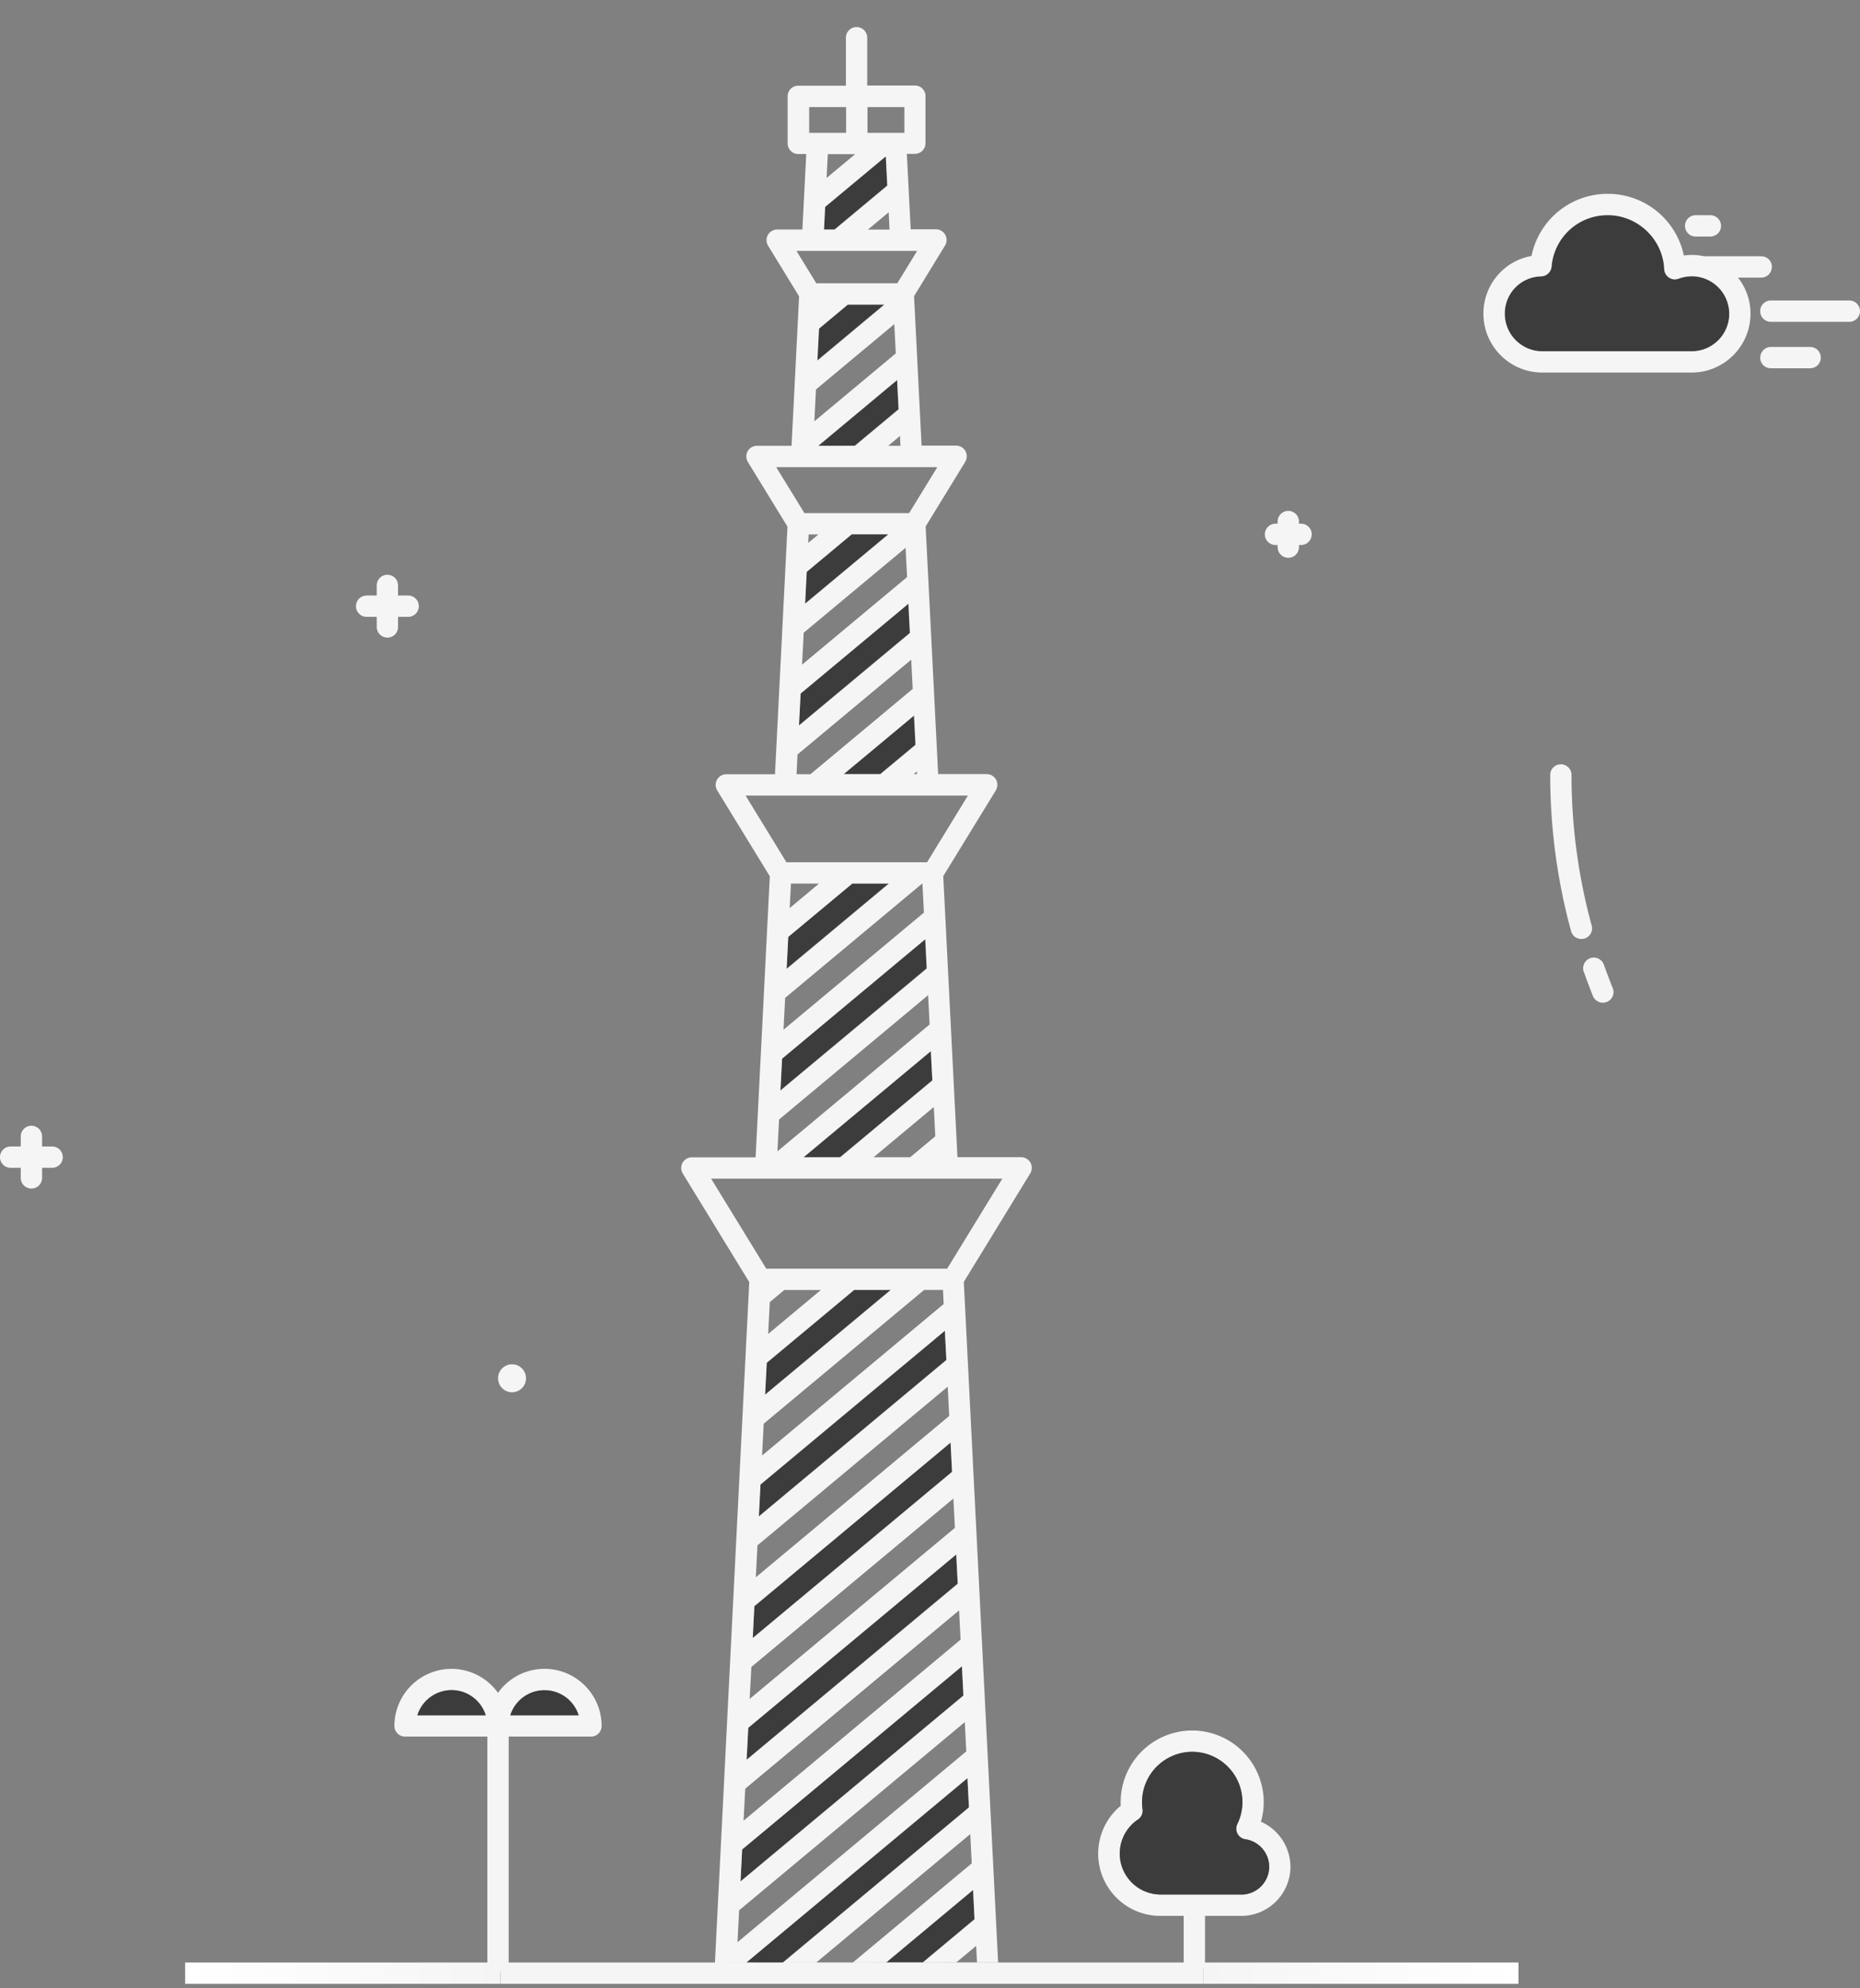 <svg xmlns="http://www.w3.org/2000/svg" width="58" height="62" fill="none" >
    <rect width="100%" height="100%" fill="#808080" stroke="none"/>
    <g clip-path="url(#delhi_svg__a)">
        <path fill="#3C3C3C" d="M52.343 8.69a.332.332 0 0 1-.448-.297 1.76 1.76 0 0 0-1.758-1.684c-.947 0-1.673.69-1.755 1.604a.333.333 0 0 1-.322.304 1.16 1.16 0 0 0-1.136 1.168c0 .638.525 1.17 1.17 1.17h4.66c.644 0 1.17-.526 1.17-1.17a1.172 1.172 0 0 0-1.58-1.095M27.625 61.195l2.717-2.267.046.913-1.622 1.354zm-4.358 0 6.9-5.754.046.913-5.805 4.841zm.443-14.907 5.752-4.797.047.913-5.848 4.877.051-.993zm-.19 3.793 6.12-5.103.046.913-6.215 5.183.05-.993zm-.191 3.793 6.488-5.408.046.913-6.583 5.49.051-.992zm-.19 3.794 6.855-5.715.046.913-6.95 5.797.05-.993zm.715-14.183.051-.995 2.727-2.273h1.142zm1.201-7.405 3.97-3.31.047.913-2.876 2.397zm-.671-3.075 4.464-3.725.047.913-4.562 3.805zm.141-2.8.051-.996 1.997-1.663h1.14zm1.78-6.07 2.193-1.827.047.912-1.1.916zm-1.203-5.313.05-.994 1.403-1.17h1.141l-2.594 2.162zm-.142 2.8 3.363-2.802.047.913-3.459 2.885.05-.993zm.551-7.727 2.46-2.052.046.913-1.364 1.139zm-.026-2.661.05-.993.898-.749h1.141l-2.09 1.744zm.241-4.789 1.893-1.577.046.913-1.644 1.371h-.33z" class="delhi_svg__dynamic-shade-fill">
        </path>
        <path fill="#F5F5F5" d="M22.609 61.86h8.198zm8.515-.665-1.07-21.222 2.071-3.383a.34.34 0 0 0 .007-.337.34.34 0 0 0-.29-.17h-1.986l-.443-8.763 1.64-2.675a.34.34 0 0 0 .006-.337.34.34 0 0 0-.29-.17h-1.515l-.39-7.722 1.234-2.014a.34.34 0 0 0 .007-.337.34.34 0 0 0-.29-.17h-1.078l-.234-4.66.966-1.578a.334.334 0 0 0-.284-.507h-.787l-.12-2.353h.249a.33.33 0 0 0 .332-.332V2.998a.33.33 0 0 0-.332-.332h-1.485v-1.49a.332.332 0 1 0-.664 0v1.496h-1.485a.33.33 0 0 0-.332.333V4.47c0 .184.148.333.332.333h.248l-.12 2.353h-.786a.333.333 0 0 0-.283.507l.966 1.578-.235 4.66h-1.077a.332.332 0 0 0-.284.507l1.234 2.014-.39 7.721h-1.515a.332.332 0 0 0-.284.508l1.638 2.674-.443 8.763h-1.986a.332.332 0 0 0-.283.508l2.071 3.383-1.07 21.222m5.333 0 2.717-2.267.046.913-1.622 1.354zm-2.18 0 4.808-4.01.047.912-3.714 3.098zm-2.178 0 6.9-5.754.046.913-5.805 4.84zm.443-14.907 5.752-4.797.047.913-5.847 4.876.05-.992zm-.095 1.896 5.936-4.95.046.913-6.03 5.03.05-.993zm-.095 1.897 6.12-5.103.046.913-6.215 5.182.05-.992zm-.096 1.896 6.304-5.255.047.913-6.4 5.335.052-.992zm-.095 1.897 6.488-5.408.046.913-6.583 5.49.051-.993zm-.095 1.897 6.671-5.562.047.913-6.767 5.644.051-.993zm-.095 1.896 6.855-5.714.047.913-6.951 5.796.05-.992zm-.096 1.897 7.04-5.87.046.913-7.134 5.95.05-.993zm6.36-19.347.021.44-5.663 4.724.051-.992 5.003-4.172h.59zm-5.547 3.268.052-.995 2.727-2.273h1.141zm.096-1.897.05-.992.453-.377h1.14l-1.643 1.371zm1.103-5.506 3.97-3.31.047.913-2.876 2.397zm-.394-8.535h.875l-.913.763zm-.18 3.563 4.272-3.563h.009l.047.904-4.379 3.652zm-.095 1.897 4.465-3.725.046.913-4.562 3.804zm.142-2.8.05-.996 1.997-1.664h1.141zm-.237 4.696 4.648-3.877.047.913-4.746 3.957zm4.826-.39.046.913-.784.654H27.24zm-2.81-10.378 2.194-1.828.046.913-1.099.915zm-1.25-4.409 3.18-2.65.046.913-3.274 2.73.05-.993zm.047-.904.05-.995 1.403-1.17h1.142l-2.595 2.163zm.095-1.897.014-.265h.305zm-.237 4.698 3.364-2.803.046.913-3.459 2.884.051-.992zm3.627 2.428.005.084h-.107zm-3.075-10.154 2.46-2.052.046.913-1.365 1.138zm-.073-1.758 2.444-2.038.046.913-2.539 2.118.05-.992zm.046-.904.051-.992.898-.75h1.14l-2.089 1.745zm2.575 2.353.015.308h-.383zm-.326-6.434h-.676l.65-.54zm.463-3.82v.802H27.05v-.802zm-2.969 0h1.152v.802h-1.152zm1.434 1.467-.89.742.037-.742zm-.935 1.646 1.892-1.577.046.913-1.644 1.371h-.33zm2.867 1.372-.618 1.008h-2.526l-.618-1.008zm.63 6.742-.88 1.434h-3.264l-.88-1.434zm-4.36 8.96 3.546-2.957.046.912-3.188 2.66h-.434l.03-.617zm4.073 1.281h1.241l-1.274 2.08h-4.385l-1.274-2.08zm2.314 11.945-1.72 2.807h-5.641l-1.72-2.807zM29.812 61.2l.627-.523.027.523zM49.312 29.28a.331.331 0 0 0 .321-.419 17.8 17.8 0 0 1-.629-4.697.332.332 0 1 0-.664 0c0 1.653.219 3.293.651 4.873.04.148.175.243.321.243M49.388 30.302q.133.377.285.758a.335.335 0 0 0 .432.183.33.33 0 0 0 .184-.432c-.097-.243-.19-.49-.276-.729a.334.334 0 0 0-.424-.204.334.334 0 0 0-.204.424zM15.966 43.414a.436.436 0 1 0 .001-.872.436.436 0 0 0 0 .872M57.668 10.035H55.22a.332.332 0 1 1 0-.665h2.447a.332.332 0 1 1 0 .665M54.89 11.152c0-.184.148-.333.331-.333h1.224a.332.332 0 1 1 0 .665H55.22a.33.33 0 0 1-.332-.332M53.334 7.376h-.459a.332.332 0 1 1 0-.665h.459a.332.332 0 1 1 0 .665" class="delhi_svg__dynamic-shade-fill">
        </path>
        <path fill="#F5F5F5" d="M55.253 8.324a.33.33 0 0 0-.333-.332h-1.777a1.778 1.778 0 0 0-.636-.024 2.42 2.42 0 0 0-2.373-1.924 2.42 2.42 0 0 0-2.377 1.937c-.86.155-1.5.9-1.5 1.801 0 1.01.822 1.835 1.835 1.835h4.659c1.01 0 1.835-.822 1.835-1.835 0-.425-.147-.815-.39-1.125h.722a.33.33 0 0 0 .332-.333zm-2.5.29c.645 0 1.17.526 1.17 1.17 0 .645-.525 1.17-1.17 1.17h-4.66c-.644 0-1.17-.525-1.17-1.17s.5-1.15 1.137-1.167a.333.333 0 0 0 .322-.304 1.75 1.75 0 0 1 1.755-1.604c.919 0 1.717.74 1.759 1.684.004.106.06.204.148.264.089.06.2.07.3.033q.199-.076.41-.075M12.08 19.882a.33.33 0 0 0 .332-.333v-.314h.315a.332.332 0 1 0 0-.665h-.315v-.315a.332.332 0 1 0-.664 0v.315h-.315a.332.332 0 1 0 0 .665h.315v.314c0 .184.148.332.332.332M.332 36.415h.315v.315a.332.332 0 1 0 .665 0v-.315h.314a.332.332 0 1 0 0-.665h-.314v-.314a.332.332 0 1 0-.665 0v.314H.332a.332.332 0 1 0 0 .665M39.774 16.994h.066v.067a.332.332 0 1 0 .665 0v-.067h.066a.332.332 0 1 0 0-.664h-.066v-.067a.332.332 0 1 0-.665 0v.067h-.066a.332.332 0 1 0 0 .664M39.32 56.806q.086-.299.086-.614a2.234 2.234 0 0 0-2.231-2.231 2.234 2.234 0 0 0-2.227 2.346 1.94 1.94 0 0 0 1.24 3.435h.723v1.453a.332.332 0 1 0 .665 0v-1.453h1.13c.844 0 1.533-.687 1.533-1.534a1.54 1.54 0 0 0-.92-1.402m-.612 2.271h-2.517a1.277 1.277 0 0 1-.707-2.338.33.33 0 0 0 .144-.323 1.568 1.568 0 0 1 1.549-1.788 1.568 1.568 0 0 1 1.407 2.251.34.34 0 0 0 .004.301.33.33 0 0 0 .246.173c.423.062.743.43.743.858a.87.87 0 0 1-.869.868zM16.979 52.038a1.78 1.78 0 0 0-1.45.749 1.78 1.78 0 0 0-3.23 1.032c0 .184.149.332.333.332h2.565v7.01a.332.332 0 1 0 .665 0v-7.01h2.566a.33.33 0 0 0 .332-.332c0-.982-.8-1.781-1.781-1.781m-3.964 1.449a1.12 1.12 0 0 1 1.066-.785c.498 0 .924.33 1.065.785h-2.133zm2.898 0a1.117 1.117 0 0 1 2.131 0z" class="delhi_svg__dynamic-shade-fill">
        </path>
        <path fill="#3C3C3C" d="M13.015 53.487a1.12 1.12 0 0 1 1.066-.785c.498 0 .924.33 1.065.785h-2.133zM15.913 53.487a1.117 1.117 0 0 1 2.131 0zM38.708 59.075h-2.517a1.277 1.277 0 0 1-.707-2.338.33.33 0 0 0 .144-.324 1.568 1.568 0 0 1 1.549-1.788c.864 0 1.566.703 1.566 1.567 0 .237-.053.468-.16.685a.34.34 0 0 0 .005.301.33.33 0 0 0 .246.173c.423.062.743.43.743.857a.87.87 0 0 1-.869.869z" class="delhi_svg__dynamic-shade-fill">
        </path>
        <path fill="url(#delhi_svg__b)" d="M15.6 61.195H5.773v.665H15.6z">
        </path>
        <path fill="#F5F5F5" d="M37.52 61.195H15.603v.665H37.52z" class="delhi_svg__dynamic-shade-fill">
        </path>
        <path fill="url(#delhi_svg__c)" d="M47.35 61.195h-9.83v.665h9.83z">
        </path>
    </g>
    <defs>
        <linearGradient id="delhi_svg__b" x1="5.772" x2="15.603" y1="61.527" y2="61.527" gradientUnits="userSpaceOnUse">
            <stop stop-color="#fff">
            </stop>
            <stop class="delhi_svg__dynamic-shade-stop-color" offset="1" stop-color="#F5F5F5">
            </stop>
        </linearGradient>
        <linearGradient id="delhi_svg__c" x1="37.52" x2="47.351" y1="61.527" y2="61.527" gradientUnits="userSpaceOnUse">
            <stop class="delhi_svg__dynamic-shade-stop-color" stop-color="#F5F5F5">
            </stop>
            <stop offset="1" stop-color="#fff">
            </stop>
        </linearGradient>
        <clipPath id="delhi_svg__a">
            <path fill="#fff" d="M0 .844h58V61.86H0z">
            </path>
        </clipPath>
    </defs>
</svg>